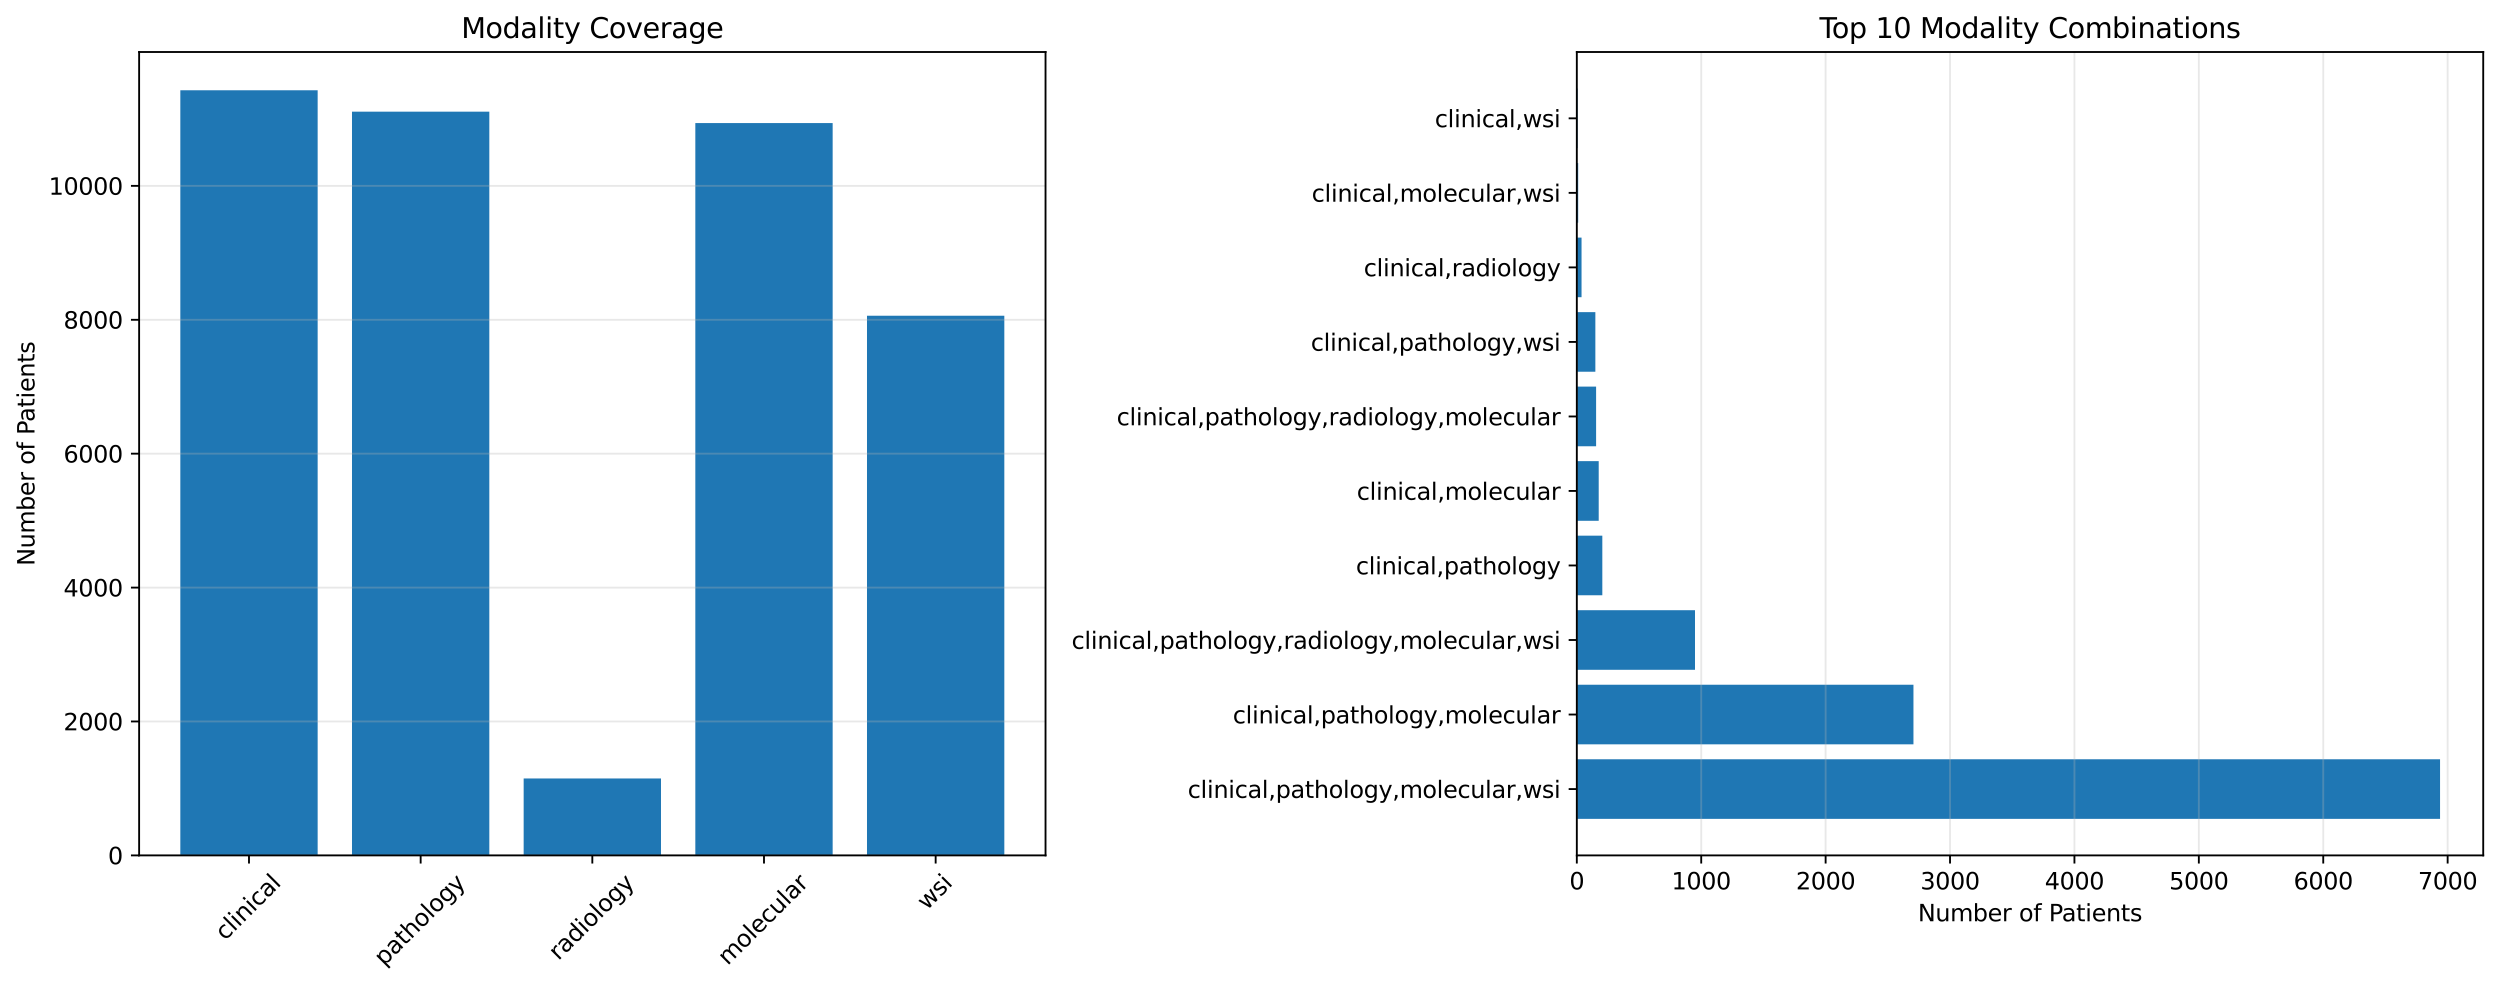 <?xml version="1.0" encoding="utf-8" standalone="no"?>
<!DOCTYPE svg PUBLIC "-//W3C//DTD SVG 1.1//EN"
  "http://www.w3.org/Graphics/SVG/1.1/DTD/svg11.dtd">
<svg xmlns:xlink="http://www.w3.org/1999/xlink" width="1072.621pt" height="423.411pt" viewBox="0 0 1072.621 423.411" xmlns="http://www.w3.org/2000/svg" version="1.1">
 <defs>
  <style type="text/css">*{stroke-linejoin: round; stroke-linecap: butt}</style>
 </defs>
 <g id="figure_1">
  <g id="patch_1">
   <path d="M 0 423.411 
L 1072.621 423.411 
L 1072.621 0 
L 0 0 
z
" style="fill: #ffffff"/>
  </g>
  <g id="axes_1">
   <g id="patch_2">
    <path d="M 59.691 367 
L 448.581 367 
L 448.581 22.318 
L 59.691 22.318 
z
" style="fill: #ffffff"/>
   </g>
   <g id="patch_3">
    <path d="M 77.367 367 
L 136.29 367 
L 136.29 38.732 
L 77.367 38.732 
z
" clip-path="url(#p6484bf3245)" style="fill: #1f77b4"/>
   </g>
   <g id="patch_4">
    <path d="M 151.021 367 
L 209.944 367 
L 209.944 47.923 
L 151.021 47.923 
z
" clip-path="url(#p6484bf3245)" style="fill: #1f77b4"/>
   </g>
   <g id="patch_5">
    <path d="M 224.674 367 
L 283.597 367 
L 283.597 333.995 
L 224.674 333.995 
z
" clip-path="url(#p6484bf3245)" style="fill: #1f77b4"/>
   </g>
   <g id="patch_6">
    <path d="M 298.328 367 
L 357.25 367 
L 357.25 52.807 
L 298.328 52.807 
z
" clip-path="url(#p6484bf3245)" style="fill: #1f77b4"/>
   </g>
   <g id="patch_7">
    <path d="M 371.981 367 
L 430.904 367 
L 430.904 135.477 
L 371.981 135.477 
z
" clip-path="url(#p6484bf3245)" style="fill: #1f77b4"/>
   </g>
   <g id="matplotlib.axis_1">
    <g id="xtick_1">
     <g id="line2d_1">
      <defs>
       <path id="mec8823cef0" d="M 0 0 
L 0 3.5 
" style="stroke: #000000; stroke-width: 0.8"/>
      </defs>
      <g>
       <use xlink:href="#mec8823cef0" x="106.829" y="367" style="stroke: #000000; stroke-width: 0.8"/>
      </g>
     </g>
     <g id="text_1">
      <!-- clinical -->
      <g transform="translate(96.556 403.821) rotate(-45) scale(0.1 -0.1)">
       <defs>
        <path id="DejaVuSans-63" d="M 3122 3366 
L 3122 2828 
Q 2878 2963 2633 3030 
Q 2388 3097 2138 3097 
Q 1578 3097 1268 2742 
Q 959 2388 959 1747 
Q 959 1106 1268 751 
Q 1578 397 2138 397 
Q 2388 397 2633 464 
Q 2878 531 3122 666 
L 3122 134 
Q 2881 22 2623 -34 
Q 2366 -91 2075 -91 
Q 1284 -91 818 406 
Q 353 903 353 1747 
Q 353 2603 823 3093 
Q 1294 3584 2113 3584 
Q 2378 3584 2631 3529 
Q 2884 3475 3122 3366 
z
" transform="scale(0.016)"/>
        <path id="DejaVuSans-6c" d="M 603 4863 
L 1178 4863 
L 1178 0 
L 603 0 
L 603 4863 
z
" transform="scale(0.016)"/>
        <path id="DejaVuSans-69" d="M 603 3500 
L 1178 3500 
L 1178 0 
L 603 0 
L 603 3500 
z
M 603 4863 
L 1178 4863 
L 1178 4134 
L 603 4134 
L 603 4863 
z
" transform="scale(0.016)"/>
        <path id="DejaVuSans-6e" d="M 3513 2113 
L 3513 0 
L 2938 0 
L 2938 2094 
Q 2938 2591 2744 2837 
Q 2550 3084 2163 3084 
Q 1697 3084 1428 2787 
Q 1159 2491 1159 1978 
L 1159 0 
L 581 0 
L 581 3500 
L 1159 3500 
L 1159 2956 
Q 1366 3272 1645 3428 
Q 1925 3584 2291 3584 
Q 2894 3584 3203 3211 
Q 3513 2838 3513 2113 
z
" transform="scale(0.016)"/>
        <path id="DejaVuSans-61" d="M 2194 1759 
Q 1497 1759 1228 1600 
Q 959 1441 959 1056 
Q 959 750 1161 570 
Q 1363 391 1709 391 
Q 2188 391 2477 730 
Q 2766 1069 2766 1631 
L 2766 1759 
L 2194 1759 
z
M 3341 1997 
L 3341 0 
L 2766 0 
L 2766 531 
Q 2569 213 2275 61 
Q 1981 -91 1556 -91 
Q 1019 -91 701 211 
Q 384 513 384 1019 
Q 384 1609 779 1909 
Q 1175 2209 1959 2209 
L 2766 2209 
L 2766 2266 
Q 2766 2663 2505 2880 
Q 2244 3097 1772 3097 
Q 1472 3097 1187 3025 
Q 903 2953 641 2809 
L 641 3341 
Q 956 3463 1253 3523 
Q 1550 3584 1831 3584 
Q 2591 3584 2966 3190 
Q 3341 2797 3341 1997 
z
" transform="scale(0.016)"/>
       </defs>
       <use xlink:href="#DejaVuSans-63"/>
       <use xlink:href="#DejaVuSans-6c" transform="translate(54.98 0)"/>
       <use xlink:href="#DejaVuSans-69" transform="translate(82.764 0)"/>
       <use xlink:href="#DejaVuSans-6e" transform="translate(110.547 0)"/>
       <use xlink:href="#DejaVuSans-69" transform="translate(173.926 0)"/>
       <use xlink:href="#DejaVuSans-63" transform="translate(201.709 0)"/>
       <use xlink:href="#DejaVuSans-61" transform="translate(256.689 0)"/>
       <use xlink:href="#DejaVuSans-6c" transform="translate(317.969 0)"/>
      </g>
     </g>
    </g>
    <g id="xtick_2">
     <g id="line2d_2">
      <g>
       <use xlink:href="#mec8823cef0" x="180.482" y="367" style="stroke: #000000; stroke-width: 0.8"/>
      </g>
     </g>
     <g id="text_2">
      <!-- pathology -->
      <g transform="translate(164.75 414.74) rotate(-45) scale(0.1 -0.1)">
       <defs>
        <path id="DejaVuSans-70" d="M 1159 525 
L 1159 -1331 
L 581 -1331 
L 581 3500 
L 1159 3500 
L 1159 2969 
Q 1341 3281 1617 3432 
Q 1894 3584 2278 3584 
Q 2916 3584 3314 3078 
Q 3713 2572 3713 1747 
Q 3713 922 3314 415 
Q 2916 -91 2278 -91 
Q 1894 -91 1617 61 
Q 1341 213 1159 525 
z
M 3116 1747 
Q 3116 2381 2855 2742 
Q 2594 3103 2138 3103 
Q 1681 3103 1420 2742 
Q 1159 2381 1159 1747 
Q 1159 1113 1420 752 
Q 1681 391 2138 391 
Q 2594 391 2855 752 
Q 3116 1113 3116 1747 
z
" transform="scale(0.016)"/>
        <path id="DejaVuSans-74" d="M 1172 4494 
L 1172 3500 
L 2356 3500 
L 2356 3053 
L 1172 3053 
L 1172 1153 
Q 1172 725 1289 603 
Q 1406 481 1766 481 
L 2356 481 
L 2356 0 
L 1766 0 
Q 1100 0 847 248 
Q 594 497 594 1153 
L 594 3053 
L 172 3053 
L 172 3500 
L 594 3500 
L 594 4494 
L 1172 4494 
z
" transform="scale(0.016)"/>
        <path id="DejaVuSans-68" d="M 3513 2113 
L 3513 0 
L 2938 0 
L 2938 2094 
Q 2938 2591 2744 2837 
Q 2550 3084 2163 3084 
Q 1697 3084 1428 2787 
Q 1159 2491 1159 1978 
L 1159 0 
L 581 0 
L 581 4863 
L 1159 4863 
L 1159 2956 
Q 1366 3272 1645 3428 
Q 1925 3584 2291 3584 
Q 2894 3584 3203 3211 
Q 3513 2838 3513 2113 
z
" transform="scale(0.016)"/>
        <path id="DejaVuSans-6f" d="M 1959 3097 
Q 1497 3097 1228 2736 
Q 959 2375 959 1747 
Q 959 1119 1226 758 
Q 1494 397 1959 397 
Q 2419 397 2687 759 
Q 2956 1122 2956 1747 
Q 2956 2369 2687 2733 
Q 2419 3097 1959 3097 
z
M 1959 3584 
Q 2709 3584 3137 3096 
Q 3566 2609 3566 1747 
Q 3566 888 3137 398 
Q 2709 -91 1959 -91 
Q 1206 -91 779 398 
Q 353 888 353 1747 
Q 353 2609 779 3096 
Q 1206 3584 1959 3584 
z
" transform="scale(0.016)"/>
        <path id="DejaVuSans-67" d="M 2906 1791 
Q 2906 2416 2648 2759 
Q 2391 3103 1925 3103 
Q 1463 3103 1205 2759 
Q 947 2416 947 1791 
Q 947 1169 1205 825 
Q 1463 481 1925 481 
Q 2391 481 2648 825 
Q 2906 1169 2906 1791 
z
M 3481 434 
Q 3481 -459 3084 -895 
Q 2688 -1331 1869 -1331 
Q 1566 -1331 1297 -1286 
Q 1028 -1241 775 -1147 
L 775 -588 
Q 1028 -725 1275 -790 
Q 1522 -856 1778 -856 
Q 2344 -856 2625 -561 
Q 2906 -266 2906 331 
L 2906 616 
Q 2728 306 2450 153 
Q 2172 0 1784 0 
Q 1141 0 747 490 
Q 353 981 353 1791 
Q 353 2603 747 3093 
Q 1141 3584 1784 3584 
Q 2172 3584 2450 3431 
Q 2728 3278 2906 2969 
L 2906 3500 
L 3481 3500 
L 3481 434 
z
" transform="scale(0.016)"/>
        <path id="DejaVuSans-79" d="M 2059 -325 
Q 1816 -950 1584 -1140 
Q 1353 -1331 966 -1331 
L 506 -1331 
L 506 -850 
L 844 -850 
Q 1081 -850 1212 -737 
Q 1344 -625 1503 -206 
L 1606 56 
L 191 3500 
L 800 3500 
L 1894 763 
L 2988 3500 
L 3597 3500 
L 2059 -325 
z
" transform="scale(0.016)"/>
       </defs>
       <use xlink:href="#DejaVuSans-70"/>
       <use xlink:href="#DejaVuSans-61" transform="translate(63.477 0)"/>
       <use xlink:href="#DejaVuSans-74" transform="translate(124.756 0)"/>
       <use xlink:href="#DejaVuSans-68" transform="translate(163.965 0)"/>
       <use xlink:href="#DejaVuSans-6f" transform="translate(227.344 0)"/>
       <use xlink:href="#DejaVuSans-6c" transform="translate(288.525 0)"/>
       <use xlink:href="#DejaVuSans-6f" transform="translate(316.309 0)"/>
       <use xlink:href="#DejaVuSans-67" transform="translate(377.49 0)"/>
       <use xlink:href="#DejaVuSans-79" transform="translate(440.967 0)"/>
      </g>
     </g>
    </g>
    <g id="xtick_3">
     <g id="line2d_3">
      <g>
       <use xlink:href="#mec8823cef0" x="254.136" y="367" style="stroke: #000000; stroke-width: 0.8"/>
      </g>
     </g>
     <g id="text_3">
      <!-- radiology -->
      <g transform="translate(239.594 412.358) rotate(-45) scale(0.1 -0.1)">
       <defs>
        <path id="DejaVuSans-72" d="M 2631 2963 
Q 2534 3019 2420 3045 
Q 2306 3072 2169 3072 
Q 1681 3072 1420 2755 
Q 1159 2438 1159 1844 
L 1159 0 
L 581 0 
L 581 3500 
L 1159 3500 
L 1159 2956 
Q 1341 3275 1631 3429 
Q 1922 3584 2338 3584 
Q 2397 3584 2469 3576 
Q 2541 3569 2628 3553 
L 2631 2963 
z
" transform="scale(0.016)"/>
        <path id="DejaVuSans-64" d="M 2906 2969 
L 2906 4863 
L 3481 4863 
L 3481 0 
L 2906 0 
L 2906 525 
Q 2725 213 2448 61 
Q 2172 -91 1784 -91 
Q 1150 -91 751 415 
Q 353 922 353 1747 
Q 353 2572 751 3078 
Q 1150 3584 1784 3584 
Q 2172 3584 2448 3432 
Q 2725 3281 2906 2969 
z
M 947 1747 
Q 947 1113 1208 752 
Q 1469 391 1925 391 
Q 2381 391 2643 752 
Q 2906 1113 2906 1747 
Q 2906 2381 2643 2742 
Q 2381 3103 1925 3103 
Q 1469 3103 1208 2742 
Q 947 2381 947 1747 
z
" transform="scale(0.016)"/>
       </defs>
       <use xlink:href="#DejaVuSans-72"/>
       <use xlink:href="#DejaVuSans-61" transform="translate(41.113 0)"/>
       <use xlink:href="#DejaVuSans-64" transform="translate(102.393 0)"/>
       <use xlink:href="#DejaVuSans-69" transform="translate(165.869 0)"/>
       <use xlink:href="#DejaVuSans-6f" transform="translate(193.652 0)"/>
       <use xlink:href="#DejaVuSans-6c" transform="translate(254.834 0)"/>
       <use xlink:href="#DejaVuSans-6f" transform="translate(282.617 0)"/>
       <use xlink:href="#DejaVuSans-67" transform="translate(343.799 0)"/>
       <use xlink:href="#DejaVuSans-79" transform="translate(407.275 0)"/>
      </g>
     </g>
    </g>
    <g id="xtick_4">
     <g id="line2d_4">
      <g>
       <use xlink:href="#mec8823cef0" x="327.789" y="367" style="stroke: #000000; stroke-width: 0.8"/>
      </g>
     </g>
     <g id="text_4">
      <!-- molecular -->
      <g transform="translate(312.188 414.476) rotate(-45) scale(0.1 -0.1)">
       <defs>
        <path id="DejaVuSans-6d" d="M 3328 2828 
Q 3544 3216 3844 3400 
Q 4144 3584 4550 3584 
Q 5097 3584 5394 3201 
Q 5691 2819 5691 2113 
L 5691 0 
L 5113 0 
L 5113 2094 
Q 5113 2597 4934 2840 
Q 4756 3084 4391 3084 
Q 3944 3084 3684 2787 
Q 3425 2491 3425 1978 
L 3425 0 
L 2847 0 
L 2847 2094 
Q 2847 2600 2669 2842 
Q 2491 3084 2119 3084 
Q 1678 3084 1418 2786 
Q 1159 2488 1159 1978 
L 1159 0 
L 581 0 
L 581 3500 
L 1159 3500 
L 1159 2956 
Q 1356 3278 1631 3431 
Q 1906 3584 2284 3584 
Q 2666 3584 2933 3390 
Q 3200 3197 3328 2828 
z
" transform="scale(0.016)"/>
        <path id="DejaVuSans-65" d="M 3597 1894 
L 3597 1613 
L 953 1613 
Q 991 1019 1311 708 
Q 1631 397 2203 397 
Q 2534 397 2845 478 
Q 3156 559 3463 722 
L 3463 178 
Q 3153 47 2828 -22 
Q 2503 -91 2169 -91 
Q 1331 -91 842 396 
Q 353 884 353 1716 
Q 353 2575 817 3079 
Q 1281 3584 2069 3584 
Q 2775 3584 3186 3129 
Q 3597 2675 3597 1894 
z
M 3022 2063 
Q 3016 2534 2758 2815 
Q 2500 3097 2075 3097 
Q 1594 3097 1305 2825 
Q 1016 2553 972 2059 
L 3022 2063 
z
" transform="scale(0.016)"/>
        <path id="DejaVuSans-75" d="M 544 1381 
L 544 3500 
L 1119 3500 
L 1119 1403 
Q 1119 906 1312 657 
Q 1506 409 1894 409 
Q 2359 409 2629 706 
Q 2900 1003 2900 1516 
L 2900 3500 
L 3475 3500 
L 3475 0 
L 2900 0 
L 2900 538 
Q 2691 219 2414 64 
Q 2138 -91 1772 -91 
Q 1169 -91 856 284 
Q 544 659 544 1381 
z
M 1991 3584 
L 1991 3584 
z
" transform="scale(0.016)"/>
       </defs>
       <use xlink:href="#DejaVuSans-6d"/>
       <use xlink:href="#DejaVuSans-6f" transform="translate(97.412 0)"/>
       <use xlink:href="#DejaVuSans-6c" transform="translate(158.594 0)"/>
       <use xlink:href="#DejaVuSans-65" transform="translate(186.377 0)"/>
       <use xlink:href="#DejaVuSans-63" transform="translate(247.9 0)"/>
       <use xlink:href="#DejaVuSans-75" transform="translate(302.881 0)"/>
       <use xlink:href="#DejaVuSans-6c" transform="translate(366.26 0)"/>
       <use xlink:href="#DejaVuSans-61" transform="translate(394.043 0)"/>
       <use xlink:href="#DejaVuSans-72" transform="translate(455.322 0)"/>
      </g>
     </g>
    </g>
    <g id="xtick_5">
     <g id="line2d_5">
      <g>
       <use xlink:href="#mec8823cef0" x="401.442" y="367" style="stroke: #000000; stroke-width: 0.8"/>
      </g>
     </g>
     <g id="text_5">
      <!-- wsi -->
      <g transform="translate(397.678 390.803) rotate(-45) scale(0.1 -0.1)">
       <defs>
        <path id="DejaVuSans-77" d="M 269 3500 
L 844 3500 
L 1563 769 
L 2278 3500 
L 2956 3500 
L 3675 769 
L 4391 3500 
L 4966 3500 
L 4050 0 
L 3372 0 
L 2619 2869 
L 1863 0 
L 1184 0 
L 269 3500 
z
" transform="scale(0.016)"/>
        <path id="DejaVuSans-73" d="M 2834 3397 
L 2834 2853 
Q 2591 2978 2328 3040 
Q 2066 3103 1784 3103 
Q 1356 3103 1142 2972 
Q 928 2841 928 2578 
Q 928 2378 1081 2264 
Q 1234 2150 1697 2047 
L 1894 2003 
Q 2506 1872 2764 1633 
Q 3022 1394 3022 966 
Q 3022 478 2636 193 
Q 2250 -91 1575 -91 
Q 1294 -91 989 -36 
Q 684 19 347 128 
L 347 722 
Q 666 556 975 473 
Q 1284 391 1588 391 
Q 1994 391 2212 530 
Q 2431 669 2431 922 
Q 2431 1156 2273 1281 
Q 2116 1406 1581 1522 
L 1381 1569 
Q 847 1681 609 1914 
Q 372 2147 372 2553 
Q 372 3047 722 3315 
Q 1072 3584 1716 3584 
Q 2034 3584 2315 3537 
Q 2597 3491 2834 3397 
z
" transform="scale(0.016)"/>
       </defs>
       <use xlink:href="#DejaVuSans-77"/>
       <use xlink:href="#DejaVuSans-73" transform="translate(81.787 0)"/>
       <use xlink:href="#DejaVuSans-69" transform="translate(133.887 0)"/>
      </g>
     </g>
    </g>
   </g>
   <g id="matplotlib.axis_2">
    <g id="ytick_1">
     <g id="line2d_6">
      <path d="M 59.691 367 
L 448.581 367 
" clip-path="url(#p6484bf3245)" style="fill: none; stroke: #b0b0b0; stroke-opacity: 0.3; stroke-width: 0.8; stroke-linecap: square"/>
     </g>
     <g id="line2d_7">
      <defs>
       <path id="m070ee142b3" d="M 0 0 
L -3.5 0 
" style="stroke: #000000; stroke-width: 0.8"/>
      </defs>
      <g>
       <use xlink:href="#m070ee142b3" x="59.691" y="367" style="stroke: #000000; stroke-width: 0.8"/>
      </g>
     </g>
     <g id="text_6">
      <!-- 0 -->
      <g transform="translate(46.328 370.799) scale(0.1 -0.1)">
       <defs>
        <path id="DejaVuSans-30" d="M 2034 4250 
Q 1547 4250 1301 3770 
Q 1056 3291 1056 2328 
Q 1056 1369 1301 889 
Q 1547 409 2034 409 
Q 2525 409 2770 889 
Q 3016 1369 3016 2328 
Q 3016 3291 2770 3770 
Q 2525 4250 2034 4250 
z
M 2034 4750 
Q 2819 4750 3233 4129 
Q 3647 3509 3647 2328 
Q 3647 1150 3233 529 
Q 2819 -91 2034 -91 
Q 1250 -91 836 529 
Q 422 1150 422 2328 
Q 422 3509 836 4129 
Q 1250 4750 2034 4750 
z
" transform="scale(0.016)"/>
       </defs>
       <use xlink:href="#DejaVuSans-30"/>
      </g>
     </g>
    </g>
    <g id="ytick_2">
     <g id="line2d_8">
      <path d="M 59.691 309.55 
L 448.581 309.55 
" clip-path="url(#p6484bf3245)" style="fill: none; stroke: #b0b0b0; stroke-opacity: 0.3; stroke-width: 0.8; stroke-linecap: square"/>
     </g>
     <g id="line2d_9">
      <g>
       <use xlink:href="#m070ee142b3" x="59.691" y="309.55" style="stroke: #000000; stroke-width: 0.8"/>
      </g>
     </g>
     <g id="text_7">
      <!-- 2000 -->
      <g transform="translate(27.241 313.349) scale(0.1 -0.1)">
       <defs>
        <path id="DejaVuSans-32" d="M 1228 531 
L 3431 531 
L 3431 0 
L 469 0 
L 469 531 
Q 828 903 1448 1529 
Q 2069 2156 2228 2338 
Q 2531 2678 2651 2914 
Q 2772 3150 2772 3378 
Q 2772 3750 2511 3984 
Q 2250 4219 1831 4219 
Q 1534 4219 1204 4116 
Q 875 4013 500 3803 
L 500 4441 
Q 881 4594 1212 4672 
Q 1544 4750 1819 4750 
Q 2544 4750 2975 4387 
Q 3406 4025 3406 3419 
Q 3406 3131 3298 2873 
Q 3191 2616 2906 2266 
Q 2828 2175 2409 1742 
Q 1991 1309 1228 531 
z
" transform="scale(0.016)"/>
       </defs>
       <use xlink:href="#DejaVuSans-32"/>
       <use xlink:href="#DejaVuSans-30" transform="translate(63.623 0)"/>
       <use xlink:href="#DejaVuSans-30" transform="translate(127.246 0)"/>
       <use xlink:href="#DejaVuSans-30" transform="translate(190.869 0)"/>
      </g>
     </g>
    </g>
    <g id="ytick_3">
     <g id="line2d_10">
      <path d="M 59.691 252.1 
L 448.581 252.1 
" clip-path="url(#p6484bf3245)" style="fill: none; stroke: #b0b0b0; stroke-opacity: 0.3; stroke-width: 0.8; stroke-linecap: square"/>
     </g>
     <g id="line2d_11">
      <g>
       <use xlink:href="#m070ee142b3" x="59.691" y="252.1" style="stroke: #000000; stroke-width: 0.8"/>
      </g>
     </g>
     <g id="text_8">
      <!-- 4000 -->
      <g transform="translate(27.241 255.899) scale(0.1 -0.1)">
       <defs>
        <path id="DejaVuSans-34" d="M 2419 4116 
L 825 1625 
L 2419 1625 
L 2419 4116 
z
M 2253 4666 
L 3047 4666 
L 3047 1625 
L 3713 1625 
L 3713 1100 
L 3047 1100 
L 3047 0 
L 2419 0 
L 2419 1100 
L 313 1100 
L 313 1709 
L 2253 4666 
z
" transform="scale(0.016)"/>
       </defs>
       <use xlink:href="#DejaVuSans-34"/>
       <use xlink:href="#DejaVuSans-30" transform="translate(63.623 0)"/>
       <use xlink:href="#DejaVuSans-30" transform="translate(127.246 0)"/>
       <use xlink:href="#DejaVuSans-30" transform="translate(190.869 0)"/>
      </g>
     </g>
    </g>
    <g id="ytick_4">
     <g id="line2d_12">
      <path d="M 59.691 194.65 
L 448.581 194.65 
" clip-path="url(#p6484bf3245)" style="fill: none; stroke: #b0b0b0; stroke-opacity: 0.3; stroke-width: 0.8; stroke-linecap: square"/>
     </g>
     <g id="line2d_13">
      <g>
       <use xlink:href="#m070ee142b3" x="59.691" y="194.65" style="stroke: #000000; stroke-width: 0.8"/>
      </g>
     </g>
     <g id="text_9">
      <!-- 6000 -->
      <g transform="translate(27.241 198.449) scale(0.1 -0.1)">
       <defs>
        <path id="DejaVuSans-36" d="M 2113 2584 
Q 1688 2584 1439 2293 
Q 1191 2003 1191 1497 
Q 1191 994 1439 701 
Q 1688 409 2113 409 
Q 2538 409 2786 701 
Q 3034 994 3034 1497 
Q 3034 2003 2786 2293 
Q 2538 2584 2113 2584 
z
M 3366 4563 
L 3366 3988 
Q 3128 4100 2886 4159 
Q 2644 4219 2406 4219 
Q 1781 4219 1451 3797 
Q 1122 3375 1075 2522 
Q 1259 2794 1537 2939 
Q 1816 3084 2150 3084 
Q 2853 3084 3261 2657 
Q 3669 2231 3669 1497 
Q 3669 778 3244 343 
Q 2819 -91 2113 -91 
Q 1303 -91 875 529 
Q 447 1150 447 2328 
Q 447 3434 972 4092 
Q 1497 4750 2381 4750 
Q 2619 4750 2861 4703 
Q 3103 4656 3366 4563 
z
" transform="scale(0.016)"/>
       </defs>
       <use xlink:href="#DejaVuSans-36"/>
       <use xlink:href="#DejaVuSans-30" transform="translate(63.623 0)"/>
       <use xlink:href="#DejaVuSans-30" transform="translate(127.246 0)"/>
       <use xlink:href="#DejaVuSans-30" transform="translate(190.869 0)"/>
      </g>
     </g>
    </g>
    <g id="ytick_5">
     <g id="line2d_14">
      <path d="M 59.691 137.2 
L 448.581 137.2 
" clip-path="url(#p6484bf3245)" style="fill: none; stroke: #b0b0b0; stroke-opacity: 0.3; stroke-width: 0.8; stroke-linecap: square"/>
     </g>
     <g id="line2d_15">
      <g>
       <use xlink:href="#m070ee142b3" x="59.691" y="137.2" style="stroke: #000000; stroke-width: 0.8"/>
      </g>
     </g>
     <g id="text_10">
      <!-- 8000 -->
      <g transform="translate(27.241 141) scale(0.1 -0.1)">
       <defs>
        <path id="DejaVuSans-38" d="M 2034 2216 
Q 1584 2216 1326 1975 
Q 1069 1734 1069 1313 
Q 1069 891 1326 650 
Q 1584 409 2034 409 
Q 2484 409 2743 651 
Q 3003 894 3003 1313 
Q 3003 1734 2745 1975 
Q 2488 2216 2034 2216 
z
M 1403 2484 
Q 997 2584 770 2862 
Q 544 3141 544 3541 
Q 544 4100 942 4425 
Q 1341 4750 2034 4750 
Q 2731 4750 3128 4425 
Q 3525 4100 3525 3541 
Q 3525 3141 3298 2862 
Q 3072 2584 2669 2484 
Q 3125 2378 3379 2068 
Q 3634 1759 3634 1313 
Q 3634 634 3220 271 
Q 2806 -91 2034 -91 
Q 1263 -91 848 271 
Q 434 634 434 1313 
Q 434 1759 690 2068 
Q 947 2378 1403 2484 
z
M 1172 3481 
Q 1172 3119 1398 2916 
Q 1625 2713 2034 2713 
Q 2441 2713 2670 2916 
Q 2900 3119 2900 3481 
Q 2900 3844 2670 4047 
Q 2441 4250 2034 4250 
Q 1625 4250 1398 4047 
Q 1172 3844 1172 3481 
z
" transform="scale(0.016)"/>
       </defs>
       <use xlink:href="#DejaVuSans-38"/>
       <use xlink:href="#DejaVuSans-30" transform="translate(63.623 0)"/>
       <use xlink:href="#DejaVuSans-30" transform="translate(127.246 0)"/>
       <use xlink:href="#DejaVuSans-30" transform="translate(190.869 0)"/>
      </g>
     </g>
    </g>
    <g id="ytick_6">
     <g id="line2d_16">
      <path d="M 59.691 79.751 
L 448.581 79.751 
" clip-path="url(#p6484bf3245)" style="fill: none; stroke: #b0b0b0; stroke-opacity: 0.3; stroke-width: 0.8; stroke-linecap: square"/>
     </g>
     <g id="line2d_17">
      <g>
       <use xlink:href="#m070ee142b3" x="59.691" y="79.751" style="stroke: #000000; stroke-width: 0.8"/>
      </g>
     </g>
     <g id="text_11">
      <!-- 10000 -->
      <g transform="translate(20.878 83.55) scale(0.1 -0.1)">
       <defs>
        <path id="DejaVuSans-31" d="M 794 531 
L 1825 531 
L 1825 4091 
L 703 3866 
L 703 4441 
L 1819 4666 
L 2450 4666 
L 2450 531 
L 3481 531 
L 3481 0 
L 794 0 
L 794 531 
z
" transform="scale(0.016)"/>
       </defs>
       <use xlink:href="#DejaVuSans-31"/>
       <use xlink:href="#DejaVuSans-30" transform="translate(63.623 0)"/>
       <use xlink:href="#DejaVuSans-30" transform="translate(127.246 0)"/>
       <use xlink:href="#DejaVuSans-30" transform="translate(190.869 0)"/>
       <use xlink:href="#DejaVuSans-30" transform="translate(254.492 0)"/>
      </g>
     </g>
    </g>
    <g id="text_12">
     <!-- Number of Patients -->
     <g transform="translate(14.798 242.756) rotate(-90) scale(0.1 -0.1)">
      <defs>
       <path id="DejaVuSans-4e" d="M 628 4666 
L 1478 4666 
L 3547 763 
L 3547 4666 
L 4159 4666 
L 4159 0 
L 3309 0 
L 1241 3903 
L 1241 0 
L 628 0 
L 628 4666 
z
" transform="scale(0.016)"/>
       <path id="DejaVuSans-62" d="M 3116 1747 
Q 3116 2381 2855 2742 
Q 2594 3103 2138 3103 
Q 1681 3103 1420 2742 
Q 1159 2381 1159 1747 
Q 1159 1113 1420 752 
Q 1681 391 2138 391 
Q 2594 391 2855 752 
Q 3116 1113 3116 1747 
z
M 1159 2969 
Q 1341 3281 1617 3432 
Q 1894 3584 2278 3584 
Q 2916 3584 3314 3078 
Q 3713 2572 3713 1747 
Q 3713 922 3314 415 
Q 2916 -91 2278 -91 
Q 1894 -91 1617 61 
Q 1341 213 1159 525 
L 1159 0 
L 581 0 
L 581 4863 
L 1159 4863 
L 1159 2969 
z
" transform="scale(0.016)"/>
       <path id="DejaVuSans-20" transform="scale(0.016)"/>
       <path id="DejaVuSans-66" d="M 2375 4863 
L 2375 4384 
L 1825 4384 
Q 1516 4384 1395 4259 
Q 1275 4134 1275 3809 
L 1275 3500 
L 2222 3500 
L 2222 3053 
L 1275 3053 
L 1275 0 
L 697 0 
L 697 3053 
L 147 3053 
L 147 3500 
L 697 3500 
L 697 3744 
Q 697 4328 969 4595 
Q 1241 4863 1831 4863 
L 2375 4863 
z
" transform="scale(0.016)"/>
       <path id="DejaVuSans-50" d="M 1259 4147 
L 1259 2394 
L 2053 2394 
Q 2494 2394 2734 2622 
Q 2975 2850 2975 3272 
Q 2975 3691 2734 3919 
Q 2494 4147 2053 4147 
L 1259 4147 
z
M 628 4666 
L 2053 4666 
Q 2838 4666 3239 4311 
Q 3641 3956 3641 3272 
Q 3641 2581 3239 2228 
Q 2838 1875 2053 1875 
L 1259 1875 
L 1259 0 
L 628 0 
L 628 4666 
z
" transform="scale(0.016)"/>
      </defs>
      <use xlink:href="#DejaVuSans-4e"/>
      <use xlink:href="#DejaVuSans-75" transform="translate(74.805 0)"/>
      <use xlink:href="#DejaVuSans-6d" transform="translate(138.184 0)"/>
      <use xlink:href="#DejaVuSans-62" transform="translate(235.596 0)"/>
      <use xlink:href="#DejaVuSans-65" transform="translate(299.072 0)"/>
      <use xlink:href="#DejaVuSans-72" transform="translate(360.596 0)"/>
      <use xlink:href="#DejaVuSans-20" transform="translate(401.709 0)"/>
      <use xlink:href="#DejaVuSans-6f" transform="translate(433.496 0)"/>
      <use xlink:href="#DejaVuSans-66" transform="translate(494.678 0)"/>
      <use xlink:href="#DejaVuSans-20" transform="translate(529.883 0)"/>
      <use xlink:href="#DejaVuSans-50" transform="translate(561.67 0)"/>
      <use xlink:href="#DejaVuSans-61" transform="translate(617.473 0)"/>
      <use xlink:href="#DejaVuSans-74" transform="translate(678.752 0)"/>
      <use xlink:href="#DejaVuSans-69" transform="translate(717.961 0)"/>
      <use xlink:href="#DejaVuSans-65" transform="translate(745.744 0)"/>
      <use xlink:href="#DejaVuSans-6e" transform="translate(807.268 0)"/>
      <use xlink:href="#DejaVuSans-74" transform="translate(870.646 0)"/>
      <use xlink:href="#DejaVuSans-73" transform="translate(909.855 0)"/>
     </g>
    </g>
   </g>
   <g id="patch_8">
    <path d="M 59.691 367 
L 59.691 22.318 
" style="fill: none; stroke: #000000; stroke-width: 0.8; stroke-linejoin: miter; stroke-linecap: square"/>
   </g>
   <g id="patch_9">
    <path d="M 448.581 367 
L 448.581 22.318 
" style="fill: none; stroke: #000000; stroke-width: 0.8; stroke-linejoin: miter; stroke-linecap: square"/>
   </g>
   <g id="patch_10">
    <path d="M 59.691 367 
L 448.581 367 
" style="fill: none; stroke: #000000; stroke-width: 0.8; stroke-linejoin: miter; stroke-linecap: square"/>
   </g>
   <g id="patch_11">
    <path d="M 59.691 22.318 
L 448.581 22.318 
" style="fill: none; stroke: #000000; stroke-width: 0.8; stroke-linejoin: miter; stroke-linecap: square"/>
   </g>
   <g id="text_13">
    <!-- Modality Coverage -->
    <g transform="translate(197.909 16.318) scale(0.12 -0.12)">
     <defs>
      <path id="DejaVuSans-4d" d="M 628 4666 
L 1569 4666 
L 2759 1491 
L 3956 4666 
L 4897 4666 
L 4897 0 
L 4281 0 
L 4281 4097 
L 3078 897 
L 2444 897 
L 1241 4097 
L 1241 0 
L 628 0 
L 628 4666 
z
" transform="scale(0.016)"/>
      <path id="DejaVuSans-43" d="M 4122 4306 
L 4122 3641 
Q 3803 3938 3442 4084 
Q 3081 4231 2675 4231 
Q 1875 4231 1450 3742 
Q 1025 3253 1025 2328 
Q 1025 1406 1450 917 
Q 1875 428 2675 428 
Q 3081 428 3442 575 
Q 3803 722 4122 1019 
L 4122 359 
Q 3791 134 3420 21 
Q 3050 -91 2638 -91 
Q 1578 -91 968 557 
Q 359 1206 359 2328 
Q 359 3453 968 4101 
Q 1578 4750 2638 4750 
Q 3056 4750 3426 4639 
Q 3797 4528 4122 4306 
z
" transform="scale(0.016)"/>
      <path id="DejaVuSans-76" d="M 191 3500 
L 800 3500 
L 1894 563 
L 2988 3500 
L 3597 3500 
L 2284 0 
L 1503 0 
L 191 3500 
z
" transform="scale(0.016)"/>
     </defs>
     <use xlink:href="#DejaVuSans-4d"/>
     <use xlink:href="#DejaVuSans-6f" transform="translate(86.279 0)"/>
     <use xlink:href="#DejaVuSans-64" transform="translate(147.461 0)"/>
     <use xlink:href="#DejaVuSans-61" transform="translate(210.938 0)"/>
     <use xlink:href="#DejaVuSans-6c" transform="translate(272.217 0)"/>
     <use xlink:href="#DejaVuSans-69" transform="translate(300 0)"/>
     <use xlink:href="#DejaVuSans-74" transform="translate(327.783 0)"/>
     <use xlink:href="#DejaVuSans-79" transform="translate(366.992 0)"/>
     <use xlink:href="#DejaVuSans-20" transform="translate(426.172 0)"/>
     <use xlink:href="#DejaVuSans-43" transform="translate(457.959 0)"/>
     <use xlink:href="#DejaVuSans-6f" transform="translate(527.783 0)"/>
     <use xlink:href="#DejaVuSans-76" transform="translate(588.965 0)"/>
     <use xlink:href="#DejaVuSans-65" transform="translate(648.145 0)"/>
     <use xlink:href="#DejaVuSans-72" transform="translate(709.668 0)"/>
     <use xlink:href="#DejaVuSans-61" transform="translate(750.781 0)"/>
     <use xlink:href="#DejaVuSans-67" transform="translate(812.061 0)"/>
     <use xlink:href="#DejaVuSans-65" transform="translate(875.537 0)"/>
    </g>
   </g>
  </g>
  <g id="axes_2">
   <g id="patch_12">
    <path d="M 676.531 367 
L 1065.421 367 
L 1065.421 22.318 
L 676.531 22.318 
z
" style="fill: #ffffff"/>
   </g>
   <g id="patch_13">
    <path d="M 676.531 351.332 
L 1046.902 351.332 
L 1046.902 325.753 
L 676.531 325.753 
z
" clip-path="url(#p8739ca9b30)" style="fill: #1f77b4"/>
   </g>
   <g id="patch_14">
    <path d="M 676.531 319.358 
L 820.964 319.358 
L 820.964 293.779 
L 676.531 293.779 
z
" clip-path="url(#p8739ca9b30)" style="fill: #1f77b4"/>
   </g>
   <g id="patch_15">
    <path d="M 676.531 287.384 
L 727.237 287.384 
L 727.237 261.805 
L 676.531 261.805 
z
" clip-path="url(#p8739ca9b30)" style="fill: #1f77b4"/>
   </g>
   <g id="patch_16">
    <path d="M 676.531 255.41 
L 687.473 255.41 
L 687.473 229.83 
L 676.531 229.83 
z
" clip-path="url(#p8739ca9b30)" style="fill: #1f77b4"/>
   </g>
   <g id="patch_17">
    <path d="M 676.531 223.436 
L 685.925 223.436 
L 685.925 197.856 
L 676.531 197.856 
z
" clip-path="url(#p8739ca9b30)" style="fill: #1f77b4"/>
   </g>
   <g id="patch_18">
    <path d="M 676.531 191.461 
L 684.804 191.461 
L 684.804 165.882 
L 676.531 165.882 
z
" clip-path="url(#p8739ca9b30)" style="fill: #1f77b4"/>
   </g>
   <g id="patch_19">
    <path d="M 676.531 159.487 
L 684.484 159.487 
L 684.484 133.908 
L 676.531 133.908 
z
" clip-path="url(#p8739ca9b30)" style="fill: #1f77b4"/>
   </g>
   <g id="patch_20">
    <path d="M 676.531 127.513 
L 678.559 127.513 
L 678.559 101.934 
L 676.531 101.934 
z
" clip-path="url(#p8739ca9b30)" style="fill: #1f77b4"/>
   </g>
   <g id="patch_21">
    <path d="M 676.531 95.539 
L 677.118 95.539 
L 677.118 69.96 
L 676.531 69.96 
z
" clip-path="url(#p8739ca9b30)" style="fill: #1f77b4"/>
   </g>
   <g id="patch_22">
    <path d="M 676.531 63.565 
L 676.851 63.565 
L 676.851 37.985 
L 676.531 37.985 
z
" clip-path="url(#p8739ca9b30)" style="fill: #1f77b4"/>
   </g>
   <g id="matplotlib.axis_3">
    <g id="xtick_6">
     <g id="line2d_18">
      <path d="M 676.531 367 
L 676.531 22.318 
" clip-path="url(#p8739ca9b30)" style="fill: none; stroke: #b0b0b0; stroke-opacity: 0.3; stroke-width: 0.8; stroke-linecap: square"/>
     </g>
     <g id="line2d_19">
      <g>
       <use xlink:href="#mec8823cef0" x="676.531" y="367" style="stroke: #000000; stroke-width: 0.8"/>
      </g>
     </g>
     <g id="text_14">
      <!-- 0 -->
      <g transform="translate(673.349 381.598) scale(0.1 -0.1)">
       <use xlink:href="#DejaVuSans-30"/>
      </g>
     </g>
    </g>
    <g id="xtick_7">
     <g id="line2d_20">
      <path d="M 729.906 367 
L 729.906 22.318 
" clip-path="url(#p8739ca9b30)" style="fill: none; stroke: #b0b0b0; stroke-opacity: 0.3; stroke-width: 0.8; stroke-linecap: square"/>
     </g>
     <g id="line2d_21">
      <g>
       <use xlink:href="#mec8823cef0" x="729.906" y="367" style="stroke: #000000; stroke-width: 0.8"/>
      </g>
     </g>
     <g id="text_15">
      <!-- 1000 -->
      <g transform="translate(717.181 381.598) scale(0.1 -0.1)">
       <use xlink:href="#DejaVuSans-31"/>
       <use xlink:href="#DejaVuSans-30" transform="translate(63.623 0)"/>
       <use xlink:href="#DejaVuSans-30" transform="translate(127.246 0)"/>
       <use xlink:href="#DejaVuSans-30" transform="translate(190.869 0)"/>
      </g>
     </g>
    </g>
    <g id="xtick_8">
     <g id="line2d_22">
      <path d="M 783.281 367 
L 783.281 22.318 
" clip-path="url(#p8739ca9b30)" style="fill: none; stroke: #b0b0b0; stroke-opacity: 0.3; stroke-width: 0.8; stroke-linecap: square"/>
     </g>
     <g id="line2d_23">
      <g>
       <use xlink:href="#mec8823cef0" x="783.281" y="367" style="stroke: #000000; stroke-width: 0.8"/>
      </g>
     </g>
     <g id="text_16">
      <!-- 2000 -->
      <g transform="translate(770.556 381.598) scale(0.1 -0.1)">
       <use xlink:href="#DejaVuSans-32"/>
       <use xlink:href="#DejaVuSans-30" transform="translate(63.623 0)"/>
       <use xlink:href="#DejaVuSans-30" transform="translate(127.246 0)"/>
       <use xlink:href="#DejaVuSans-30" transform="translate(190.869 0)"/>
      </g>
     </g>
    </g>
    <g id="xtick_9">
     <g id="line2d_24">
      <path d="M 836.657 367 
L 836.657 22.318 
" clip-path="url(#p8739ca9b30)" style="fill: none; stroke: #b0b0b0; stroke-opacity: 0.3; stroke-width: 0.8; stroke-linecap: square"/>
     </g>
     <g id="line2d_25">
      <g>
       <use xlink:href="#mec8823cef0" x="836.657" y="367" style="stroke: #000000; stroke-width: 0.8"/>
      </g>
     </g>
     <g id="text_17">
      <!-- 3000 -->
      <g transform="translate(823.932 381.598) scale(0.1 -0.1)">
       <defs>
        <path id="DejaVuSans-33" d="M 2597 2516 
Q 3050 2419 3304 2112 
Q 3559 1806 3559 1356 
Q 3559 666 3084 287 
Q 2609 -91 1734 -91 
Q 1441 -91 1130 -33 
Q 819 25 488 141 
L 488 750 
Q 750 597 1062 519 
Q 1375 441 1716 441 
Q 2309 441 2620 675 
Q 2931 909 2931 1356 
Q 2931 1769 2642 2001 
Q 2353 2234 1838 2234 
L 1294 2234 
L 1294 2753 
L 1863 2753 
Q 2328 2753 2575 2939 
Q 2822 3125 2822 3475 
Q 2822 3834 2567 4026 
Q 2313 4219 1838 4219 
Q 1578 4219 1281 4162 
Q 984 4106 628 3988 
L 628 4550 
Q 988 4650 1302 4700 
Q 1616 4750 1894 4750 
Q 2613 4750 3031 4423 
Q 3450 4097 3450 3541 
Q 3450 3153 3228 2886 
Q 3006 2619 2597 2516 
z
" transform="scale(0.016)"/>
       </defs>
       <use xlink:href="#DejaVuSans-33"/>
       <use xlink:href="#DejaVuSans-30" transform="translate(63.623 0)"/>
       <use xlink:href="#DejaVuSans-30" transform="translate(127.246 0)"/>
       <use xlink:href="#DejaVuSans-30" transform="translate(190.869 0)"/>
      </g>
     </g>
    </g>
    <g id="xtick_10">
     <g id="line2d_26">
      <path d="M 890.032 367 
L 890.032 22.318 
" clip-path="url(#p8739ca9b30)" style="fill: none; stroke: #b0b0b0; stroke-opacity: 0.3; stroke-width: 0.8; stroke-linecap: square"/>
     </g>
     <g id="line2d_27">
      <g>
       <use xlink:href="#mec8823cef0" x="890.032" y="367" style="stroke: #000000; stroke-width: 0.8"/>
      </g>
     </g>
     <g id="text_18">
      <!-- 4000 -->
      <g transform="translate(877.307 381.598) scale(0.1 -0.1)">
       <use xlink:href="#DejaVuSans-34"/>
       <use xlink:href="#DejaVuSans-30" transform="translate(63.623 0)"/>
       <use xlink:href="#DejaVuSans-30" transform="translate(127.246 0)"/>
       <use xlink:href="#DejaVuSans-30" transform="translate(190.869 0)"/>
      </g>
     </g>
    </g>
    <g id="xtick_11">
     <g id="line2d_28">
      <path d="M 943.407 367 
L 943.407 22.318 
" clip-path="url(#p8739ca9b30)" style="fill: none; stroke: #b0b0b0; stroke-opacity: 0.3; stroke-width: 0.8; stroke-linecap: square"/>
     </g>
     <g id="line2d_29">
      <g>
       <use xlink:href="#mec8823cef0" x="943.407" y="367" style="stroke: #000000; stroke-width: 0.8"/>
      </g>
     </g>
     <g id="text_19">
      <!-- 5000 -->
      <g transform="translate(930.682 381.598) scale(0.1 -0.1)">
       <defs>
        <path id="DejaVuSans-35" d="M 691 4666 
L 3169 4666 
L 3169 4134 
L 1269 4134 
L 1269 2991 
Q 1406 3038 1543 3061 
Q 1681 3084 1819 3084 
Q 2600 3084 3056 2656 
Q 3513 2228 3513 1497 
Q 3513 744 3044 326 
Q 2575 -91 1722 -91 
Q 1428 -91 1123 -41 
Q 819 9 494 109 
L 494 744 
Q 775 591 1075 516 
Q 1375 441 1709 441 
Q 2250 441 2565 725 
Q 2881 1009 2881 1497 
Q 2881 1984 2565 2268 
Q 2250 2553 1709 2553 
Q 1456 2553 1204 2497 
Q 953 2441 691 2322 
L 691 4666 
z
" transform="scale(0.016)"/>
       </defs>
       <use xlink:href="#DejaVuSans-35"/>
       <use xlink:href="#DejaVuSans-30" transform="translate(63.623 0)"/>
       <use xlink:href="#DejaVuSans-30" transform="translate(127.246 0)"/>
       <use xlink:href="#DejaVuSans-30" transform="translate(190.869 0)"/>
      </g>
     </g>
    </g>
    <g id="xtick_12">
     <g id="line2d_30">
      <path d="M 996.783 367 
L 996.783 22.318 
" clip-path="url(#p8739ca9b30)" style="fill: none; stroke: #b0b0b0; stroke-opacity: 0.3; stroke-width: 0.8; stroke-linecap: square"/>
     </g>
     <g id="line2d_31">
      <g>
       <use xlink:href="#mec8823cef0" x="996.783" y="367" style="stroke: #000000; stroke-width: 0.8"/>
      </g>
     </g>
     <g id="text_20">
      <!-- 6000 -->
      <g transform="translate(984.058 381.598) scale(0.1 -0.1)">
       <use xlink:href="#DejaVuSans-36"/>
       <use xlink:href="#DejaVuSans-30" transform="translate(63.623 0)"/>
       <use xlink:href="#DejaVuSans-30" transform="translate(127.246 0)"/>
       <use xlink:href="#DejaVuSans-30" transform="translate(190.869 0)"/>
      </g>
     </g>
    </g>
    <g id="xtick_13">
     <g id="line2d_32">
      <path d="M 1050.158 367 
L 1050.158 22.318 
" clip-path="url(#p8739ca9b30)" style="fill: none; stroke: #b0b0b0; stroke-opacity: 0.3; stroke-width: 0.8; stroke-linecap: square"/>
     </g>
     <g id="line2d_33">
      <g>
       <use xlink:href="#mec8823cef0" x="1050.158" y="367" style="stroke: #000000; stroke-width: 0.8"/>
      </g>
     </g>
     <g id="text_21">
      <!-- 7000 -->
      <g transform="translate(1037.433 381.598) scale(0.1 -0.1)">
       <defs>
        <path id="DejaVuSans-37" d="M 525 4666 
L 3525 4666 
L 3525 4397 
L 1831 0 
L 1172 0 
L 2766 4134 
L 525 4134 
L 525 4666 
z
" transform="scale(0.016)"/>
       </defs>
       <use xlink:href="#DejaVuSans-37"/>
       <use xlink:href="#DejaVuSans-30" transform="translate(63.623 0)"/>
       <use xlink:href="#DejaVuSans-30" transform="translate(127.246 0)"/>
       <use xlink:href="#DejaVuSans-30" transform="translate(190.869 0)"/>
      </g>
     </g>
    </g>
    <g id="text_22">
     <!-- Number of Patients -->
     <g transform="translate(822.879 395.276) scale(0.1 -0.1)">
      <use xlink:href="#DejaVuSans-4e"/>
      <use xlink:href="#DejaVuSans-75" transform="translate(74.805 0)"/>
      <use xlink:href="#DejaVuSans-6d" transform="translate(138.184 0)"/>
      <use xlink:href="#DejaVuSans-62" transform="translate(235.596 0)"/>
      <use xlink:href="#DejaVuSans-65" transform="translate(299.072 0)"/>
      <use xlink:href="#DejaVuSans-72" transform="translate(360.596 0)"/>
      <use xlink:href="#DejaVuSans-20" transform="translate(401.709 0)"/>
      <use xlink:href="#DejaVuSans-6f" transform="translate(433.496 0)"/>
      <use xlink:href="#DejaVuSans-66" transform="translate(494.678 0)"/>
      <use xlink:href="#DejaVuSans-20" transform="translate(529.883 0)"/>
      <use xlink:href="#DejaVuSans-50" transform="translate(561.67 0)"/>
      <use xlink:href="#DejaVuSans-61" transform="translate(617.473 0)"/>
      <use xlink:href="#DejaVuSans-74" transform="translate(678.752 0)"/>
      <use xlink:href="#DejaVuSans-69" transform="translate(717.961 0)"/>
      <use xlink:href="#DejaVuSans-65" transform="translate(745.744 0)"/>
      <use xlink:href="#DejaVuSans-6e" transform="translate(807.268 0)"/>
      <use xlink:href="#DejaVuSans-74" transform="translate(870.646 0)"/>
      <use xlink:href="#DejaVuSans-73" transform="translate(909.855 0)"/>
     </g>
    </g>
   </g>
   <g id="matplotlib.axis_4">
    <g id="ytick_7">
     <g id="line2d_34">
      <g>
       <use xlink:href="#m070ee142b3" x="676.531" y="338.543" style="stroke: #000000; stroke-width: 0.8"/>
      </g>
     </g>
     <g id="text_23">
      <!-- clinical,pathology,molecular,wsi -->
      <g transform="translate(509.595 342.342) scale(0.1 -0.1)">
       <defs>
        <path id="DejaVuSans-2c" d="M 750 794 
L 1409 794 
L 1409 256 
L 897 -744 
L 494 -744 
L 750 256 
L 750 794 
z
" transform="scale(0.016)"/>
       </defs>
       <use xlink:href="#DejaVuSans-63"/>
       <use xlink:href="#DejaVuSans-6c" transform="translate(54.98 0)"/>
       <use xlink:href="#DejaVuSans-69" transform="translate(82.764 0)"/>
       <use xlink:href="#DejaVuSans-6e" transform="translate(110.547 0)"/>
       <use xlink:href="#DejaVuSans-69" transform="translate(173.926 0)"/>
       <use xlink:href="#DejaVuSans-63" transform="translate(201.709 0)"/>
       <use xlink:href="#DejaVuSans-61" transform="translate(256.689 0)"/>
       <use xlink:href="#DejaVuSans-6c" transform="translate(317.969 0)"/>
       <use xlink:href="#DejaVuSans-2c" transform="translate(345.752 0)"/>
       <use xlink:href="#DejaVuSans-70" transform="translate(377.539 0)"/>
       <use xlink:href="#DejaVuSans-61" transform="translate(441.016 0)"/>
       <use xlink:href="#DejaVuSans-74" transform="translate(502.295 0)"/>
       <use xlink:href="#DejaVuSans-68" transform="translate(541.504 0)"/>
       <use xlink:href="#DejaVuSans-6f" transform="translate(604.883 0)"/>
       <use xlink:href="#DejaVuSans-6c" transform="translate(666.064 0)"/>
       <use xlink:href="#DejaVuSans-6f" transform="translate(693.848 0)"/>
       <use xlink:href="#DejaVuSans-67" transform="translate(755.029 0)"/>
       <use xlink:href="#DejaVuSans-79" transform="translate(818.506 0)"/>
       <use xlink:href="#DejaVuSans-2c" transform="translate(877.686 0)"/>
       <use xlink:href="#DejaVuSans-6d" transform="translate(909.473 0)"/>
       <use xlink:href="#DejaVuSans-6f" transform="translate(1006.885 0)"/>
       <use xlink:href="#DejaVuSans-6c" transform="translate(1068.066 0)"/>
       <use xlink:href="#DejaVuSans-65" transform="translate(1095.85 0)"/>
       <use xlink:href="#DejaVuSans-63" transform="translate(1157.373 0)"/>
       <use xlink:href="#DejaVuSans-75" transform="translate(1212.354 0)"/>
       <use xlink:href="#DejaVuSans-6c" transform="translate(1275.732 0)"/>
       <use xlink:href="#DejaVuSans-61" transform="translate(1303.516 0)"/>
       <use xlink:href="#DejaVuSans-72" transform="translate(1364.795 0)"/>
       <use xlink:href="#DejaVuSans-2c" transform="translate(1405.908 0)"/>
       <use xlink:href="#DejaVuSans-77" transform="translate(1437.695 0)"/>
       <use xlink:href="#DejaVuSans-73" transform="translate(1519.482 0)"/>
       <use xlink:href="#DejaVuSans-69" transform="translate(1571.582 0)"/>
      </g>
     </g>
    </g>
    <g id="ytick_8">
     <g id="line2d_35">
      <g>
       <use xlink:href="#m070ee142b3" x="676.531" y="306.568" style="stroke: #000000; stroke-width: 0.8"/>
      </g>
     </g>
     <g id="text_24">
      <!-- clinical,pathology,molecular -->
      <g transform="translate(528.938 310.368) scale(0.1 -0.1)">
       <use xlink:href="#DejaVuSans-63"/>
       <use xlink:href="#DejaVuSans-6c" transform="translate(54.98 0)"/>
       <use xlink:href="#DejaVuSans-69" transform="translate(82.764 0)"/>
       <use xlink:href="#DejaVuSans-6e" transform="translate(110.547 0)"/>
       <use xlink:href="#DejaVuSans-69" transform="translate(173.926 0)"/>
       <use xlink:href="#DejaVuSans-63" transform="translate(201.709 0)"/>
       <use xlink:href="#DejaVuSans-61" transform="translate(256.689 0)"/>
       <use xlink:href="#DejaVuSans-6c" transform="translate(317.969 0)"/>
       <use xlink:href="#DejaVuSans-2c" transform="translate(345.752 0)"/>
       <use xlink:href="#DejaVuSans-70" transform="translate(377.539 0)"/>
       <use xlink:href="#DejaVuSans-61" transform="translate(441.016 0)"/>
       <use xlink:href="#DejaVuSans-74" transform="translate(502.295 0)"/>
       <use xlink:href="#DejaVuSans-68" transform="translate(541.504 0)"/>
       <use xlink:href="#DejaVuSans-6f" transform="translate(604.883 0)"/>
       <use xlink:href="#DejaVuSans-6c" transform="translate(666.064 0)"/>
       <use xlink:href="#DejaVuSans-6f" transform="translate(693.848 0)"/>
       <use xlink:href="#DejaVuSans-67" transform="translate(755.029 0)"/>
       <use xlink:href="#DejaVuSans-79" transform="translate(818.506 0)"/>
       <use xlink:href="#DejaVuSans-2c" transform="translate(877.686 0)"/>
       <use xlink:href="#DejaVuSans-6d" transform="translate(909.473 0)"/>
       <use xlink:href="#DejaVuSans-6f" transform="translate(1006.885 0)"/>
       <use xlink:href="#DejaVuSans-6c" transform="translate(1068.066 0)"/>
       <use xlink:href="#DejaVuSans-65" transform="translate(1095.85 0)"/>
       <use xlink:href="#DejaVuSans-63" transform="translate(1157.373 0)"/>
       <use xlink:href="#DejaVuSans-75" transform="translate(1212.354 0)"/>
       <use xlink:href="#DejaVuSans-6c" transform="translate(1275.732 0)"/>
       <use xlink:href="#DejaVuSans-61" transform="translate(1303.516 0)"/>
       <use xlink:href="#DejaVuSans-72" transform="translate(1364.795 0)"/>
      </g>
     </g>
    </g>
    <g id="ytick_9">
     <g id="line2d_36">
      <g>
       <use xlink:href="#m070ee142b3" x="676.531" y="274.594" style="stroke: #000000; stroke-width: 0.8"/>
      </g>
     </g>
     <g id="text_25">
      <!-- clinical,pathology,radiology,molecular,wsi -->
      <g transform="translate(459.768 278.393) scale(0.1 -0.1)">
       <use xlink:href="#DejaVuSans-63"/>
       <use xlink:href="#DejaVuSans-6c" transform="translate(54.98 0)"/>
       <use xlink:href="#DejaVuSans-69" transform="translate(82.764 0)"/>
       <use xlink:href="#DejaVuSans-6e" transform="translate(110.547 0)"/>
       <use xlink:href="#DejaVuSans-69" transform="translate(173.926 0)"/>
       <use xlink:href="#DejaVuSans-63" transform="translate(201.709 0)"/>
       <use xlink:href="#DejaVuSans-61" transform="translate(256.689 0)"/>
       <use xlink:href="#DejaVuSans-6c" transform="translate(317.969 0)"/>
       <use xlink:href="#DejaVuSans-2c" transform="translate(345.752 0)"/>
       <use xlink:href="#DejaVuSans-70" transform="translate(377.539 0)"/>
       <use xlink:href="#DejaVuSans-61" transform="translate(441.016 0)"/>
       <use xlink:href="#DejaVuSans-74" transform="translate(502.295 0)"/>
       <use xlink:href="#DejaVuSans-68" transform="translate(541.504 0)"/>
       <use xlink:href="#DejaVuSans-6f" transform="translate(604.883 0)"/>
       <use xlink:href="#DejaVuSans-6c" transform="translate(666.064 0)"/>
       <use xlink:href="#DejaVuSans-6f" transform="translate(693.848 0)"/>
       <use xlink:href="#DejaVuSans-67" transform="translate(755.029 0)"/>
       <use xlink:href="#DejaVuSans-79" transform="translate(818.506 0)"/>
       <use xlink:href="#DejaVuSans-2c" transform="translate(877.686 0)"/>
       <use xlink:href="#DejaVuSans-72" transform="translate(909.473 0)"/>
       <use xlink:href="#DejaVuSans-61" transform="translate(950.586 0)"/>
       <use xlink:href="#DejaVuSans-64" transform="translate(1011.865 0)"/>
       <use xlink:href="#DejaVuSans-69" transform="translate(1075.342 0)"/>
       <use xlink:href="#DejaVuSans-6f" transform="translate(1103.125 0)"/>
       <use xlink:href="#DejaVuSans-6c" transform="translate(1164.307 0)"/>
       <use xlink:href="#DejaVuSans-6f" transform="translate(1192.09 0)"/>
       <use xlink:href="#DejaVuSans-67" transform="translate(1253.271 0)"/>
       <use xlink:href="#DejaVuSans-79" transform="translate(1316.748 0)"/>
       <use xlink:href="#DejaVuSans-2c" transform="translate(1375.928 0)"/>
       <use xlink:href="#DejaVuSans-6d" transform="translate(1407.715 0)"/>
       <use xlink:href="#DejaVuSans-6f" transform="translate(1505.127 0)"/>
       <use xlink:href="#DejaVuSans-6c" transform="translate(1566.309 0)"/>
       <use xlink:href="#DejaVuSans-65" transform="translate(1594.092 0)"/>
       <use xlink:href="#DejaVuSans-63" transform="translate(1655.615 0)"/>
       <use xlink:href="#DejaVuSans-75" transform="translate(1710.596 0)"/>
       <use xlink:href="#DejaVuSans-6c" transform="translate(1773.975 0)"/>
       <use xlink:href="#DejaVuSans-61" transform="translate(1801.758 0)"/>
       <use xlink:href="#DejaVuSans-72" transform="translate(1863.037 0)"/>
       <use xlink:href="#DejaVuSans-2c" transform="translate(1904.15 0)"/>
       <use xlink:href="#DejaVuSans-77" transform="translate(1935.938 0)"/>
       <use xlink:href="#DejaVuSans-73" transform="translate(2017.725 0)"/>
       <use xlink:href="#DejaVuSans-69" transform="translate(2069.824 0)"/>
      </g>
     </g>
    </g>
    <g id="ytick_10">
     <g id="line2d_37">
      <g>
       <use xlink:href="#m070ee142b3" x="676.531" y="242.62" style="stroke: #000000; stroke-width: 0.8"/>
      </g>
     </g>
     <g id="text_26">
      <!-- clinical,pathology -->
      <g transform="translate(581.76 246.419) scale(0.1 -0.1)">
       <use xlink:href="#DejaVuSans-63"/>
       <use xlink:href="#DejaVuSans-6c" transform="translate(54.98 0)"/>
       <use xlink:href="#DejaVuSans-69" transform="translate(82.764 0)"/>
       <use xlink:href="#DejaVuSans-6e" transform="translate(110.547 0)"/>
       <use xlink:href="#DejaVuSans-69" transform="translate(173.926 0)"/>
       <use xlink:href="#DejaVuSans-63" transform="translate(201.709 0)"/>
       <use xlink:href="#DejaVuSans-61" transform="translate(256.689 0)"/>
       <use xlink:href="#DejaVuSans-6c" transform="translate(317.969 0)"/>
       <use xlink:href="#DejaVuSans-2c" transform="translate(345.752 0)"/>
       <use xlink:href="#DejaVuSans-70" transform="translate(377.539 0)"/>
       <use xlink:href="#DejaVuSans-61" transform="translate(441.016 0)"/>
       <use xlink:href="#DejaVuSans-74" transform="translate(502.295 0)"/>
       <use xlink:href="#DejaVuSans-68" transform="translate(541.504 0)"/>
       <use xlink:href="#DejaVuSans-6f" transform="translate(604.883 0)"/>
       <use xlink:href="#DejaVuSans-6c" transform="translate(666.064 0)"/>
       <use xlink:href="#DejaVuSans-6f" transform="translate(693.848 0)"/>
       <use xlink:href="#DejaVuSans-67" transform="translate(755.029 0)"/>
       <use xlink:href="#DejaVuSans-79" transform="translate(818.506 0)"/>
      </g>
     </g>
    </g>
    <g id="ytick_11">
     <g id="line2d_38">
      <g>
       <use xlink:href="#m070ee142b3" x="676.531" y="210.646" style="stroke: #000000; stroke-width: 0.8"/>
      </g>
     </g>
     <g id="text_27">
      <!-- clinical,molecular -->
      <g transform="translate(582.134 214.445) scale(0.1 -0.1)">
       <use xlink:href="#DejaVuSans-63"/>
       <use xlink:href="#DejaVuSans-6c" transform="translate(54.98 0)"/>
       <use xlink:href="#DejaVuSans-69" transform="translate(82.764 0)"/>
       <use xlink:href="#DejaVuSans-6e" transform="translate(110.547 0)"/>
       <use xlink:href="#DejaVuSans-69" transform="translate(173.926 0)"/>
       <use xlink:href="#DejaVuSans-63" transform="translate(201.709 0)"/>
       <use xlink:href="#DejaVuSans-61" transform="translate(256.689 0)"/>
       <use xlink:href="#DejaVuSans-6c" transform="translate(317.969 0)"/>
       <use xlink:href="#DejaVuSans-2c" transform="translate(345.752 0)"/>
       <use xlink:href="#DejaVuSans-6d" transform="translate(377.539 0)"/>
       <use xlink:href="#DejaVuSans-6f" transform="translate(474.951 0)"/>
       <use xlink:href="#DejaVuSans-6c" transform="translate(536.133 0)"/>
       <use xlink:href="#DejaVuSans-65" transform="translate(563.916 0)"/>
       <use xlink:href="#DejaVuSans-63" transform="translate(625.439 0)"/>
       <use xlink:href="#DejaVuSans-75" transform="translate(680.42 0)"/>
       <use xlink:href="#DejaVuSans-6c" transform="translate(743.799 0)"/>
       <use xlink:href="#DejaVuSans-61" transform="translate(771.582 0)"/>
       <use xlink:href="#DejaVuSans-72" transform="translate(832.861 0)"/>
      </g>
     </g>
    </g>
    <g id="ytick_12">
     <g id="line2d_39">
      <g>
       <use xlink:href="#m070ee142b3" x="676.531" y="178.672" style="stroke: #000000; stroke-width: 0.8"/>
      </g>
     </g>
     <g id="text_28">
      <!-- clinical,pathology,radiology,molecular -->
      <g transform="translate(479.112 182.471) scale(0.1 -0.1)">
       <use xlink:href="#DejaVuSans-63"/>
       <use xlink:href="#DejaVuSans-6c" transform="translate(54.98 0)"/>
       <use xlink:href="#DejaVuSans-69" transform="translate(82.764 0)"/>
       <use xlink:href="#DejaVuSans-6e" transform="translate(110.547 0)"/>
       <use xlink:href="#DejaVuSans-69" transform="translate(173.926 0)"/>
       <use xlink:href="#DejaVuSans-63" transform="translate(201.709 0)"/>
       <use xlink:href="#DejaVuSans-61" transform="translate(256.689 0)"/>
       <use xlink:href="#DejaVuSans-6c" transform="translate(317.969 0)"/>
       <use xlink:href="#DejaVuSans-2c" transform="translate(345.752 0)"/>
       <use xlink:href="#DejaVuSans-70" transform="translate(377.539 0)"/>
       <use xlink:href="#DejaVuSans-61" transform="translate(441.016 0)"/>
       <use xlink:href="#DejaVuSans-74" transform="translate(502.295 0)"/>
       <use xlink:href="#DejaVuSans-68" transform="translate(541.504 0)"/>
       <use xlink:href="#DejaVuSans-6f" transform="translate(604.883 0)"/>
       <use xlink:href="#DejaVuSans-6c" transform="translate(666.064 0)"/>
       <use xlink:href="#DejaVuSans-6f" transform="translate(693.848 0)"/>
       <use xlink:href="#DejaVuSans-67" transform="translate(755.029 0)"/>
       <use xlink:href="#DejaVuSans-79" transform="translate(818.506 0)"/>
       <use xlink:href="#DejaVuSans-2c" transform="translate(877.686 0)"/>
       <use xlink:href="#DejaVuSans-72" transform="translate(909.473 0)"/>
       <use xlink:href="#DejaVuSans-61" transform="translate(950.586 0)"/>
       <use xlink:href="#DejaVuSans-64" transform="translate(1011.865 0)"/>
       <use xlink:href="#DejaVuSans-69" transform="translate(1075.342 0)"/>
       <use xlink:href="#DejaVuSans-6f" transform="translate(1103.125 0)"/>
       <use xlink:href="#DejaVuSans-6c" transform="translate(1164.307 0)"/>
       <use xlink:href="#DejaVuSans-6f" transform="translate(1192.09 0)"/>
       <use xlink:href="#DejaVuSans-67" transform="translate(1253.271 0)"/>
       <use xlink:href="#DejaVuSans-79" transform="translate(1316.748 0)"/>
       <use xlink:href="#DejaVuSans-2c" transform="translate(1375.928 0)"/>
       <use xlink:href="#DejaVuSans-6d" transform="translate(1407.715 0)"/>
       <use xlink:href="#DejaVuSans-6f" transform="translate(1505.127 0)"/>
       <use xlink:href="#DejaVuSans-6c" transform="translate(1566.309 0)"/>
       <use xlink:href="#DejaVuSans-65" transform="translate(1594.092 0)"/>
       <use xlink:href="#DejaVuSans-63" transform="translate(1655.615 0)"/>
       <use xlink:href="#DejaVuSans-75" transform="translate(1710.596 0)"/>
       <use xlink:href="#DejaVuSans-6c" transform="translate(1773.975 0)"/>
       <use xlink:href="#DejaVuSans-61" transform="translate(1801.758 0)"/>
       <use xlink:href="#DejaVuSans-72" transform="translate(1863.037 0)"/>
      </g>
     </g>
    </g>
    <g id="ytick_13">
     <g id="line2d_40">
      <g>
       <use xlink:href="#m070ee142b3" x="676.531" y="146.698" style="stroke: #000000; stroke-width: 0.8"/>
      </g>
     </g>
     <g id="text_29">
      <!-- clinical,pathology,wsi -->
      <g transform="translate(562.417 150.497) scale(0.1 -0.1)">
       <use xlink:href="#DejaVuSans-63"/>
       <use xlink:href="#DejaVuSans-6c" transform="translate(54.98 0)"/>
       <use xlink:href="#DejaVuSans-69" transform="translate(82.764 0)"/>
       <use xlink:href="#DejaVuSans-6e" transform="translate(110.547 0)"/>
       <use xlink:href="#DejaVuSans-69" transform="translate(173.926 0)"/>
       <use xlink:href="#DejaVuSans-63" transform="translate(201.709 0)"/>
       <use xlink:href="#DejaVuSans-61" transform="translate(256.689 0)"/>
       <use xlink:href="#DejaVuSans-6c" transform="translate(317.969 0)"/>
       <use xlink:href="#DejaVuSans-2c" transform="translate(345.752 0)"/>
       <use xlink:href="#DejaVuSans-70" transform="translate(377.539 0)"/>
       <use xlink:href="#DejaVuSans-61" transform="translate(441.016 0)"/>
       <use xlink:href="#DejaVuSans-74" transform="translate(502.295 0)"/>
       <use xlink:href="#DejaVuSans-68" transform="translate(541.504 0)"/>
       <use xlink:href="#DejaVuSans-6f" transform="translate(604.883 0)"/>
       <use xlink:href="#DejaVuSans-6c" transform="translate(666.064 0)"/>
       <use xlink:href="#DejaVuSans-6f" transform="translate(693.848 0)"/>
       <use xlink:href="#DejaVuSans-67" transform="translate(755.029 0)"/>
       <use xlink:href="#DejaVuSans-79" transform="translate(818.506 0)"/>
       <use xlink:href="#DejaVuSans-2c" transform="translate(877.686 0)"/>
       <use xlink:href="#DejaVuSans-77" transform="translate(909.473 0)"/>
       <use xlink:href="#DejaVuSans-73" transform="translate(991.26 0)"/>
       <use xlink:href="#DejaVuSans-69" transform="translate(1043.359 0)"/>
      </g>
     </g>
    </g>
    <g id="ytick_14">
     <g id="line2d_41">
      <g>
       <use xlink:href="#m070ee142b3" x="676.531" y="114.723" style="stroke: #000000; stroke-width: 0.8"/>
      </g>
     </g>
     <g id="text_30">
      <!-- clinical,radiology -->
      <g transform="translate(585.129 118.523) scale(0.1 -0.1)">
       <use xlink:href="#DejaVuSans-63"/>
       <use xlink:href="#DejaVuSans-6c" transform="translate(54.98 0)"/>
       <use xlink:href="#DejaVuSans-69" transform="translate(82.764 0)"/>
       <use xlink:href="#DejaVuSans-6e" transform="translate(110.547 0)"/>
       <use xlink:href="#DejaVuSans-69" transform="translate(173.926 0)"/>
       <use xlink:href="#DejaVuSans-63" transform="translate(201.709 0)"/>
       <use xlink:href="#DejaVuSans-61" transform="translate(256.689 0)"/>
       <use xlink:href="#DejaVuSans-6c" transform="translate(317.969 0)"/>
       <use xlink:href="#DejaVuSans-2c" transform="translate(345.752 0)"/>
       <use xlink:href="#DejaVuSans-72" transform="translate(377.539 0)"/>
       <use xlink:href="#DejaVuSans-61" transform="translate(418.652 0)"/>
       <use xlink:href="#DejaVuSans-64" transform="translate(479.932 0)"/>
       <use xlink:href="#DejaVuSans-69" transform="translate(543.408 0)"/>
       <use xlink:href="#DejaVuSans-6f" transform="translate(571.191 0)"/>
       <use xlink:href="#DejaVuSans-6c" transform="translate(632.373 0)"/>
       <use xlink:href="#DejaVuSans-6f" transform="translate(660.156 0)"/>
       <use xlink:href="#DejaVuSans-67" transform="translate(721.338 0)"/>
       <use xlink:href="#DejaVuSans-79" transform="translate(784.814 0)"/>
      </g>
     </g>
    </g>
    <g id="ytick_15">
     <g id="line2d_42">
      <g>
       <use xlink:href="#m070ee142b3" x="676.531" y="82.749" style="stroke: #000000; stroke-width: 0.8"/>
      </g>
     </g>
     <g id="text_31">
      <!-- clinical,molecular,wsi -->
      <g transform="translate(562.79 86.549) scale(0.1 -0.1)">
       <use xlink:href="#DejaVuSans-63"/>
       <use xlink:href="#DejaVuSans-6c" transform="translate(54.98 0)"/>
       <use xlink:href="#DejaVuSans-69" transform="translate(82.764 0)"/>
       <use xlink:href="#DejaVuSans-6e" transform="translate(110.547 0)"/>
       <use xlink:href="#DejaVuSans-69" transform="translate(173.926 0)"/>
       <use xlink:href="#DejaVuSans-63" transform="translate(201.709 0)"/>
       <use xlink:href="#DejaVuSans-61" transform="translate(256.689 0)"/>
       <use xlink:href="#DejaVuSans-6c" transform="translate(317.969 0)"/>
       <use xlink:href="#DejaVuSans-2c" transform="translate(345.752 0)"/>
       <use xlink:href="#DejaVuSans-6d" transform="translate(377.539 0)"/>
       <use xlink:href="#DejaVuSans-6f" transform="translate(474.951 0)"/>
       <use xlink:href="#DejaVuSans-6c" transform="translate(536.133 0)"/>
       <use xlink:href="#DejaVuSans-65" transform="translate(563.916 0)"/>
       <use xlink:href="#DejaVuSans-63" transform="translate(625.439 0)"/>
       <use xlink:href="#DejaVuSans-75" transform="translate(680.42 0)"/>
       <use xlink:href="#DejaVuSans-6c" transform="translate(743.799 0)"/>
       <use xlink:href="#DejaVuSans-61" transform="translate(771.582 0)"/>
       <use xlink:href="#DejaVuSans-72" transform="translate(832.861 0)"/>
       <use xlink:href="#DejaVuSans-2c" transform="translate(873.975 0)"/>
       <use xlink:href="#DejaVuSans-77" transform="translate(905.762 0)"/>
       <use xlink:href="#DejaVuSans-73" transform="translate(987.549 0)"/>
       <use xlink:href="#DejaVuSans-69" transform="translate(1039.648 0)"/>
      </g>
     </g>
    </g>
    <g id="ytick_16">
     <g id="line2d_43">
      <g>
       <use xlink:href="#m070ee142b3" x="676.531" y="50.775" style="stroke: #000000; stroke-width: 0.8"/>
      </g>
     </g>
     <g id="text_32">
      <!-- clinical,wsi -->
      <g transform="translate(615.612 54.574) scale(0.1 -0.1)">
       <use xlink:href="#DejaVuSans-63"/>
       <use xlink:href="#DejaVuSans-6c" transform="translate(54.98 0)"/>
       <use xlink:href="#DejaVuSans-69" transform="translate(82.764 0)"/>
       <use xlink:href="#DejaVuSans-6e" transform="translate(110.547 0)"/>
       <use xlink:href="#DejaVuSans-69" transform="translate(173.926 0)"/>
       <use xlink:href="#DejaVuSans-63" transform="translate(201.709 0)"/>
       <use xlink:href="#DejaVuSans-61" transform="translate(256.689 0)"/>
       <use xlink:href="#DejaVuSans-6c" transform="translate(317.969 0)"/>
       <use xlink:href="#DejaVuSans-2c" transform="translate(345.752 0)"/>
       <use xlink:href="#DejaVuSans-77" transform="translate(377.539 0)"/>
       <use xlink:href="#DejaVuSans-73" transform="translate(459.326 0)"/>
       <use xlink:href="#DejaVuSans-69" transform="translate(511.426 0)"/>
      </g>
     </g>
    </g>
   </g>
   <g id="patch_23">
    <path d="M 676.531 367 
L 676.531 22.318 
" style="fill: none; stroke: #000000; stroke-width: 0.8; stroke-linejoin: miter; stroke-linecap: square"/>
   </g>
   <g id="patch_24">
    <path d="M 1065.421 367 
L 1065.421 22.318 
" style="fill: none; stroke: #000000; stroke-width: 0.8; stroke-linejoin: miter; stroke-linecap: square"/>
   </g>
   <g id="patch_25">
    <path d="M 676.531 367 
L 1065.421 367 
" style="fill: none; stroke: #000000; stroke-width: 0.8; stroke-linejoin: miter; stroke-linecap: square"/>
   </g>
   <g id="patch_26">
    <path d="M 676.531 22.318 
L 1065.421 22.318 
" style="fill: none; stroke: #000000; stroke-width: 0.8; stroke-linejoin: miter; stroke-linecap: square"/>
   </g>
   <g id="text_33">
    <!-- Top 10 Modality Combinations -->
    <g transform="translate(780.645 16.318) scale(0.12 -0.12)">
     <defs>
      <path id="DejaVuSans-54" d="M -19 4666 
L 3928 4666 
L 3928 4134 
L 2272 4134 
L 2272 0 
L 1638 0 
L 1638 4134 
L -19 4134 
L -19 4666 
z
" transform="scale(0.016)"/>
     </defs>
     <use xlink:href="#DejaVuSans-54"/>
     <use xlink:href="#DejaVuSans-6f" transform="translate(44.084 0)"/>
     <use xlink:href="#DejaVuSans-70" transform="translate(105.266 0)"/>
     <use xlink:href="#DejaVuSans-20" transform="translate(168.742 0)"/>
     <use xlink:href="#DejaVuSans-31" transform="translate(200.529 0)"/>
     <use xlink:href="#DejaVuSans-30" transform="translate(264.152 0)"/>
     <use xlink:href="#DejaVuSans-20" transform="translate(327.775 0)"/>
     <use xlink:href="#DejaVuSans-4d" transform="translate(359.562 0)"/>
     <use xlink:href="#DejaVuSans-6f" transform="translate(445.842 0)"/>
     <use xlink:href="#DejaVuSans-64" transform="translate(507.023 0)"/>
     <use xlink:href="#DejaVuSans-61" transform="translate(570.5 0)"/>
     <use xlink:href="#DejaVuSans-6c" transform="translate(631.779 0)"/>
     <use xlink:href="#DejaVuSans-69" transform="translate(659.562 0)"/>
     <use xlink:href="#DejaVuSans-74" transform="translate(687.346 0)"/>
     <use xlink:href="#DejaVuSans-79" transform="translate(726.555 0)"/>
     <use xlink:href="#DejaVuSans-20" transform="translate(785.734 0)"/>
     <use xlink:href="#DejaVuSans-43" transform="translate(817.521 0)"/>
     <use xlink:href="#DejaVuSans-6f" transform="translate(887.346 0)"/>
     <use xlink:href="#DejaVuSans-6d" transform="translate(948.527 0)"/>
     <use xlink:href="#DejaVuSans-62" transform="translate(1045.939 0)"/>
     <use xlink:href="#DejaVuSans-69" transform="translate(1109.416 0)"/>
     <use xlink:href="#DejaVuSans-6e" transform="translate(1137.199 0)"/>
     <use xlink:href="#DejaVuSans-61" transform="translate(1200.578 0)"/>
     <use xlink:href="#DejaVuSans-74" transform="translate(1261.857 0)"/>
     <use xlink:href="#DejaVuSans-69" transform="translate(1301.066 0)"/>
     <use xlink:href="#DejaVuSans-6f" transform="translate(1328.85 0)"/>
     <use xlink:href="#DejaVuSans-6e" transform="translate(1390.031 0)"/>
     <use xlink:href="#DejaVuSans-73" transform="translate(1453.41 0)"/>
    </g>
   </g>
  </g>
 </g>
 <defs>
  <clipPath id="p6484bf3245">
   <rect x="59.691" y="22.318" width="388.89" height="344.681"/>
  </clipPath>
  <clipPath id="p8739ca9b30">
   <rect x="676.531" y="22.318" width="388.89" height="344.681"/>
  </clipPath>
 </defs>
</svg>
